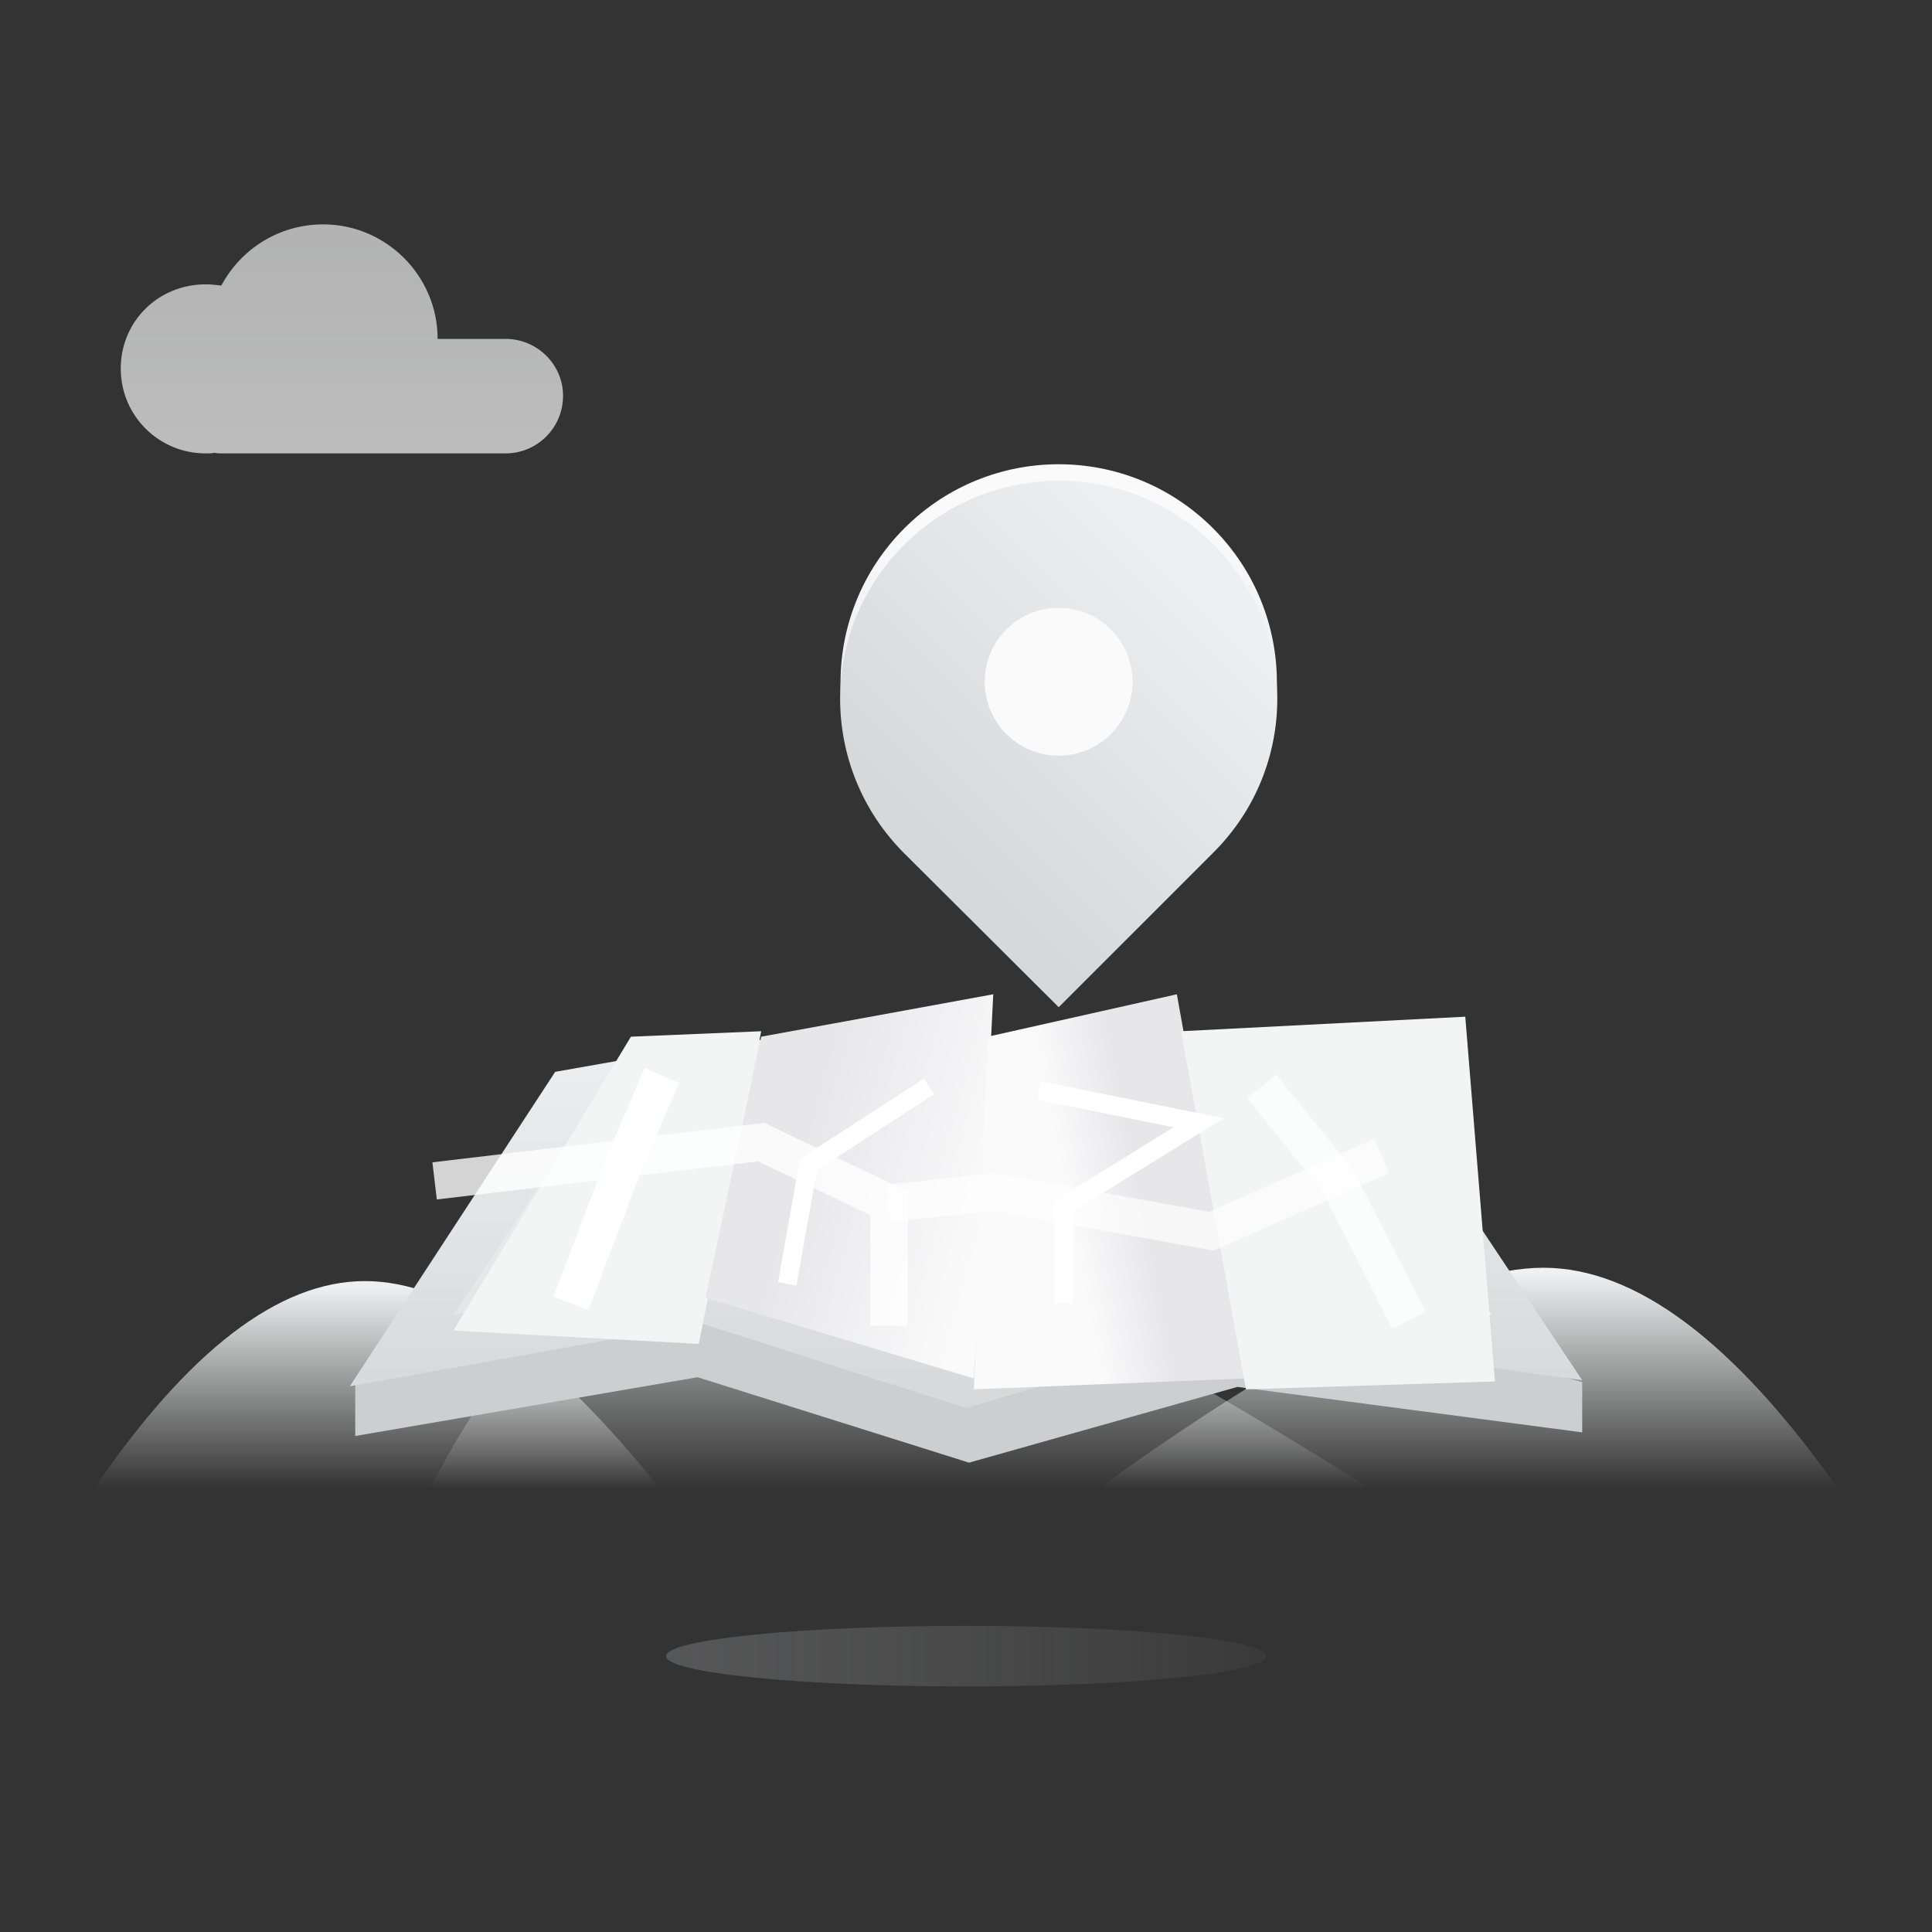 <svg width="310" height="310" viewBox="0 0 310 310" fill="none" xmlns="http://www.w3.org/2000/svg">
<rect x="0" y="0" width="310" height="310" fill="#333333" stroke="none"/>
<g clip-path="url(#clip0_684_8919)">
<path opacity="0.331" d="M155 270.597C181.579 270.597 203.125 268.421 203.125 265.736C203.125 263.051 181.579 260.875 155 260.875C128.421 260.875 106.875 263.051 106.875 265.736C106.875 268.421 128.421 270.597 155 270.597Z" fill="url(#paint0_linear_684_8919)"/>
<path opacity="0.7" d="M35.611 72.75C35.222 72.75 34.833 72.75 34.444 72.653C33.958 72.75 33.472 72.75 32.986 72.75C25.5 72.75 19.375 66.722 19.375 59.139C19.375 51.556 25.403 45.625 32.986 45.625C33.861 45.625 34.736 45.722 35.514 45.819C38.625 39.986 44.75 36 51.847 36C61.958 36 70.222 44.264 70.222 54.375H81.111C86.167 54.375 90.347 58.458 90.347 63.514C90.347 68.57 86.264 72.75 81.111 72.75H35.611Z" fill="url(#paint1_linear_684_8919)"/>
<path d="M15 239C30.167 216.736 44.75 205.556 58.556 205.556C72.361 205.556 88.208 216.736 106 239H15Z" fill="url(#paint2_linear_684_8919)"/>
<path d="M68.861 239C84.903 208.667 102.111 193.5 120.389 193.5C138.667 193.5 171.917 208.667 220.139 239H68.861Z" fill="url(#paint3_linear_684_8919)"/>
<path d="M295 239C278.278 215.278 262.431 203.417 247.653 203.417C232.875 203.417 208.958 215.278 176 239H295Z" fill="url(#paint4_linear_684_8919)"/>
<path d="M57 221.76V230.413L111.931 220.982L155.486 234.69L198.556 222.538L253.875 229.829V221.76L198.556 206.788L111.931 204.94L57 221.76Z" fill="#CCCED1"/>
<path d="M56.125 222.44L112.514 212.329L155 225.94L197 213.593L253.875 221.468L222.083 173.732L193.306 166.44L155 176.454L120.486 166.44L89.083 171.982L56.125 222.44Z" fill="url(#paint5_linear_684_8919)"/>
<path d="M95.306 177.135L72.75 210.968L117.181 202.413L155.778 217.871L195.639 205.427L239.292 210.968L217.806 178.107L192.139 172.565L155.778 182.482L123.597 172.565L95.306 177.135Z" fill="url(#paint6_linear_684_8919)"/>
<path d="M72.75 213.496L101.236 166.343L122.139 165.468L112.125 215.635L72.75 213.496Z" fill="#F3F4F4"/>
<path d="M122.139 166.343L113.194 208.246L156.264 221.176L159.375 159.538L122.139 166.343Z" fill="url(#paint7_linear_684_8919)"/>
<path d="M156.264 222.926L158.5 166.343L188.833 159.538L199.916 221.176L156.264 222.926Z" fill="url(#paint8_linear_684_8919)"/>
<path d="M189.514 165.468L199.916 222.926L239.875 221.663L235.111 163.135L189.514 165.468Z" fill="#F3F4F4"/>
<g opacity="0.787">
<path d="M69.736 189.482L122.139 183.26L142.653 193.079V212.718" stroke="white" stroke-width="6"/>
</g>
<g opacity="0.668">
<path d="M142.653 193.079L159.376 191.232L194.376 197.551L221.695 185.496" stroke="white" stroke-width="6"/>
</g>
<path d="M91.611 209.121L100.07 186.857L106.195 172.565" stroke="white" stroke-width="6"/>
<path d="M126.319 206.01L129.722 186.857L149.069 174.315" stroke="white" stroke-width="3"/>
<path d="M170.653 209.121V193.565L192.333 180.149L166.764 174.996" stroke="white" stroke-width="3"/>
<g opacity="0.699">
<path d="M226.069 211.843L214.694 189.482L202.444 174.315" stroke="white" stroke-width="6"/>
</g>
<path d="M194.624 84.751C208.304 98.432 208.304 120.568 194.624 134.249L194.555 134.317L169.875 158.997L145.126 134.249C131.446 120.568 131.446 98.432 145.126 84.751C158.807 71.071 180.943 71.071 194.624 84.751Z" fill="url(#paint9_linear_684_8919)"/>
<path d="M194.667 87.333C208.376 101.042 208.376 123.208 194.667 136.819C194.667 136.819 194.667 136.819 194.57 136.917L169.876 161.611L145.084 136.917C131.376 123.208 131.376 101.042 145.084 87.43C158.792 73.722 180.959 73.722 194.667 87.333Z" fill="url(#paint10_linear_684_8919)"/>
<path d="M169.864 121.252C176.415 121.252 181.725 115.942 181.725 109.391C181.725 102.841 176.415 97.53 169.864 97.53C163.313 97.53 158.003 102.841 158.003 109.391C158.003 115.942 163.313 121.252 169.864 121.252Z" fill="#FAFAFB"/>
</g>
<defs>
<linearGradient id="paint0_linear_684_8919" x1="223.281" y1="265.687" x2="82.766" y2="265.687" gradientUnits="userSpaceOnUse">
<stop stop-color="#C8CACD" stop-opacity="0"/>
<stop offset="1" stop-color="#B2B4B8"/>
</linearGradient>
<linearGradient id="paint1_linear_684_8919" x1="54.816" y1="72.754" x2="54.816" y2="19.775" gradientUnits="userSpaceOnUse">
<stop stop-color="#F8F8F9"/>
<stop offset="1" stop-color="#E2E3E4"/>
</linearGradient>
<linearGradient id="paint2_linear_684_8919" x1="60.495" y1="238.879" x2="60.495" y2="206.518" gradientUnits="userSpaceOnUse">
<stop stop-color="#F4F5F5" stop-opacity="0"/>
<stop offset="1" stop-color="#EEEFF0"/>
</linearGradient>
<linearGradient id="paint3_linear_684_8919" x1="144.502" y1="238.866" x2="144.502" y2="194.799" gradientUnits="userSpaceOnUse">
<stop stop-color="#F4F5F5" stop-opacity="0"/>
<stop offset="1" stop-color="#EEEFF0"/>
</linearGradient>
<linearGradient id="paint4_linear_684_8919" x1="235.496" y1="238.999" x2="235.496" y2="203.452" gradientUnits="userSpaceOnUse">
<stop offset="0.003" stop-color="#F4F5F5" stop-opacity="0"/>
<stop offset="0.98" stop-color="#F0F1F2"/>
</linearGradient>
<linearGradient id="paint5_linear_684_8919" x1="154.994" y1="166.439" x2="154.994" y2="225.939" gradientUnits="userSpaceOnUse">
<stop stop-color="#EEEFF0"/>
<stop offset="1" stop-color="#D7D8DA"/>
</linearGradient>
<linearGradient id="paint6_linear_684_8919" x1="98.385" y1="195.465" x2="177.896" y2="189.077" gradientUnits="userSpaceOnUse">
<stop stop-color="white" stop-opacity="0.228"/>
<stop offset="1" stop-color="white" stop-opacity="0.699"/>
</linearGradient>
<linearGradient id="paint7_linear_684_8919" x1="129.414" y1="181.146" x2="160.012" y2="189.474" gradientUnits="userSpaceOnUse">
<stop stop-color="#E7E7E9"/>
<stop offset="1" stop-color="#FAFAFB"/>
</linearGradient>
<linearGradient id="paint8_linear_684_8919" x1="171.86" y1="196.034" x2="183.447" y2="193.793" gradientUnits="userSpaceOnUse">
<stop stop-color="#FAFAFB"/>
<stop offset="1" stop-color="#E7E7E9"/>
</linearGradient>
<linearGradient id="paint9_linear_684_8919" x1="194.621" y1="84.738" x2="194.621" y2="154.738" gradientUnits="userSpaceOnUse">
<stop stop-color="#FAFAFB"/>
<stop offset="1" stop-color="#D7D8DA"/>
</linearGradient>
<linearGradient id="paint10_linear_684_8919" x1="186.938" y1="87.358" x2="145.124" y2="129.172" gradientUnits="userSpaceOnUse">
<stop stop-color="#EEEFF0"/>
<stop offset="1" stop-color="#D7D8DA"/>
</linearGradient>
<clipPath id="clip0_684_8919">
<rect width="310" height="310" fill="white"/>
</clipPath>
</defs>
</svg>

